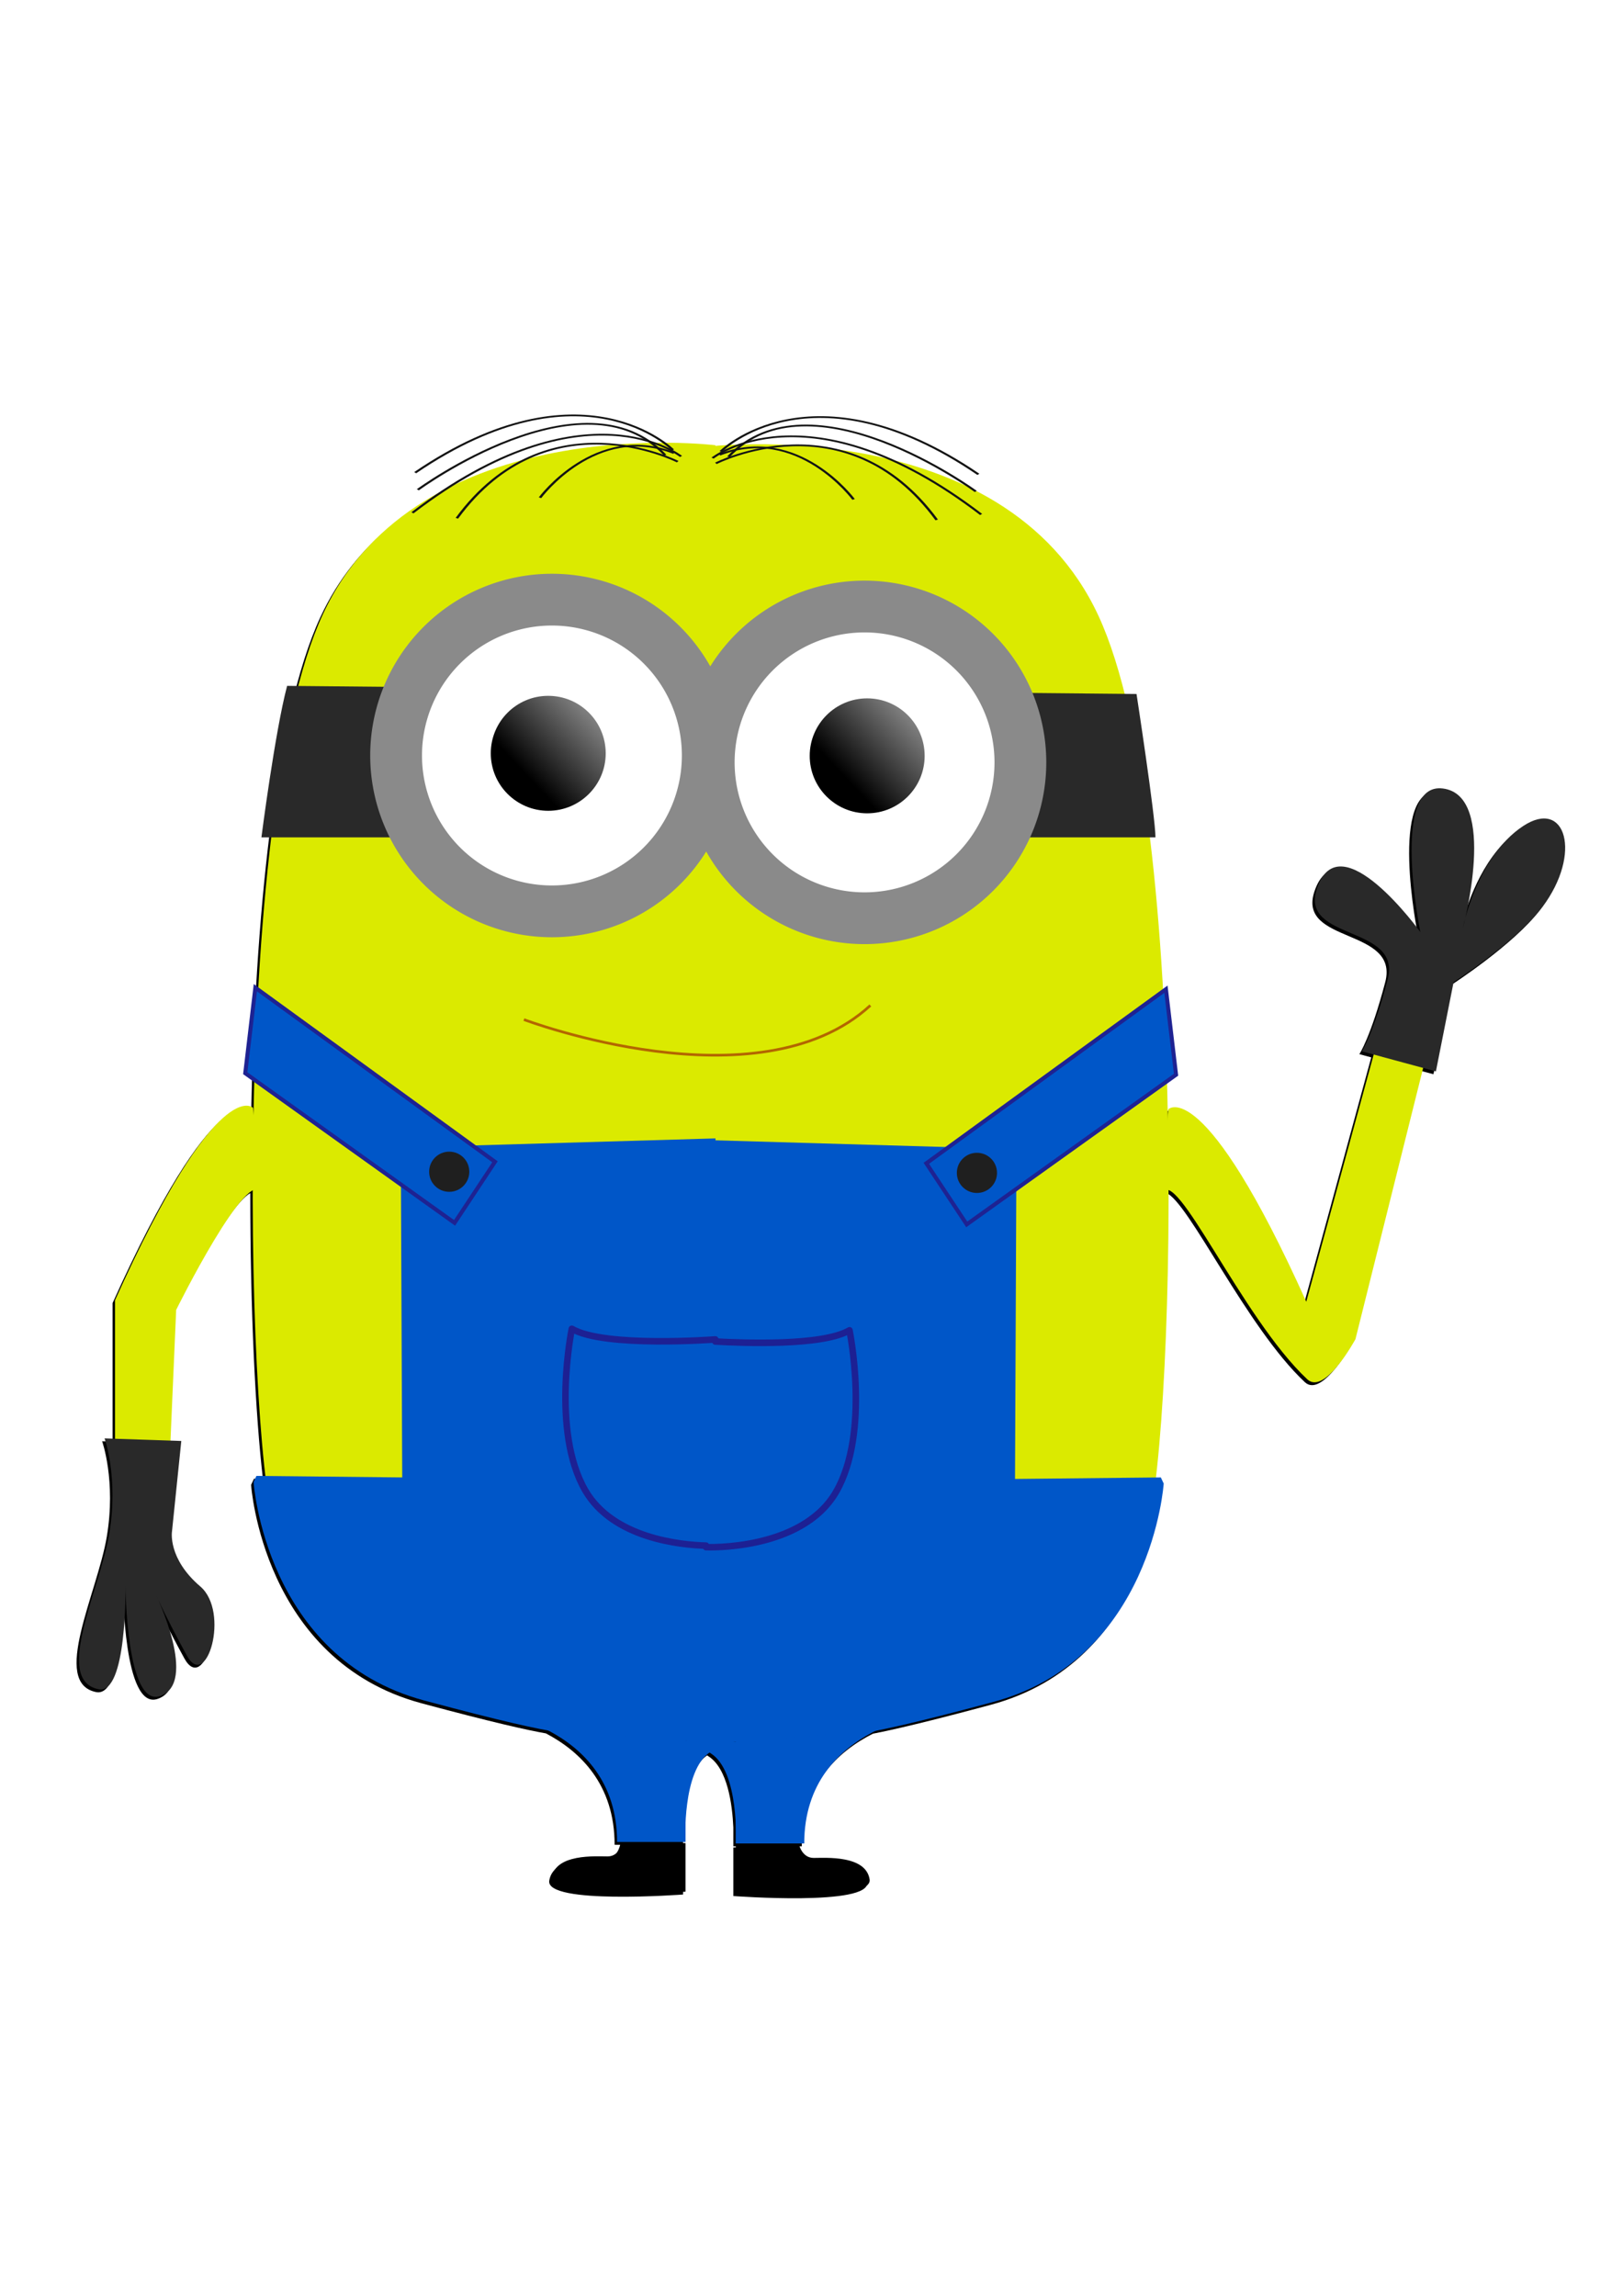 <?xml version="1.0" encoding="UTF-8" standalone="no"?>
<!-- Created with Inkscape (http://www.inkscape.org/) -->

<svg
   xmlns:dc="http://purl.org/dc/elements/1.1/"
   xmlns:cc="http://creativecommons.org/ns#"
   xmlns:rdf="http://www.w3.org/1999/02/22-rdf-syntax-ns#"
   xmlns:svg="http://www.w3.org/2000/svg"
   xmlns="http://www.w3.org/2000/svg"
   xmlns:xlink="http://www.w3.org/1999/xlink"
   xmlns:sodipodi="http://sodipodi.sourceforge.net/DTD/sodipodi-0.dtd"
   xmlns:inkscape="http://www.inkscape.org/namespaces/inkscape"
   width="210mm"
   height="297mm"
   viewBox="0 0 744.094 1052.362"
   id="svg2"
   version="1.1"
   inkscape:version="0.91 r13725"
   sodipodi:docname="minion.svg">
  <defs
     id="defs4">
    <linearGradient
       inkscape:collect="always"
       id="linearGradient4666">
      <stop
         style="stop-color:#000000;stop-opacity:1;"
         offset="0"
         id="stop4668" />
      <stop
         style="stop-color:#000000;stop-opacity:0;"
         offset="1"
         id="stop4670" />
    </linearGradient>
    <linearGradient
       inkscape:collect="always"
       xlink:href="#linearGradient4666"
       id="linearGradient4672-0"
       x1="-1679.133"
       y1="-20.424"
       x2="-1569.581"
       y2="-123.281"
       gradientUnits="userSpaceOnUse"
       gradientTransform="matrix(0.537,0,0,0.537,1291.421,369.71)" />
    <linearGradient
       inkscape:collect="always"
       xlink:href="#linearGradient4666"
       id="linearGradient4672-0-6"
       x1="-1679.133"
       y1="-20.424"
       x2="-1569.581"
       y2="-123.281"
       gradientUnits="userSpaceOnUse"
       gradientTransform="matrix(0.537,0,0,0.537,1145.198,368.548)" />
    <filter
       inkscape:collect="always"
       style="color-interpolation-filters:sRGB"
       id="filter4310"
       x="-0.064"
       width="1.128"
       y="-0.066"
       height="1.131">
      <feGaussianBlur
         inkscape:collect="always"
         stdDeviation="18.188"
         id="feGaussianBlur4312" />
    </filter>
  </defs>
  <sodipodi:namedview
     id="base"
     pagecolor="#ffffff"
     bordercolor="#666666"
     borderopacity="1.0"
     inkscape:pageopacity="0.0"
     inkscape:pageshadow="2"
     inkscape:zoom="0.5"
     inkscape:cx="252.60174"
     inkscape:cy="497.16572"
     inkscape:document-units="px"
     inkscape:current-layer="layer1"
     showgrid="false"
     showguides="true"
     inkscape:guide-bbox="true"
     inkscape:window-width="1365"
     inkscape:window-height="717"
     inkscape:window-x="0"
     inkscape:window-y="23"
     inkscape:window-maximized="1" />
  <g
     inkscape:label="Layer 1"
     inkscape:groupmode="layer"
     id="layer1">
    <path
       style="fill:#000000;fill-opacity:1;fill-rule:evenodd;stroke:none;stroke-width:5;stroke-linecap:butt;stroke-linejoin:miter;stroke-miterlimit:4;stroke-dasharray:none;stroke-opacity:1;filter:url(#filter4310)"
       d="m 304.902,204.249 c -40.384,-0.299 -125.246,7.935 -158,78.607 -21.283,45.922 -29.975,140.38 -31.781,228.506 l -0.25,-2.271 c 0,0 -16.124,-16.537 -63.252,88.203 l 0,63.508 -4.799,-0.162 c 0,0 6.465,18.107 2.131,43.826 -4.355,25.84 -25.702,66.977 -4.875,71.158 13.112,2.632 12.338,-47.467 12.338,-47.467 0,0 0.301,55.659 15.74,50.627 15.489,-5.048 2.844,-36.123 -0.84,-44.398 -0.611,-1.315 -0.945,-2.062 -0.945,-2.062 0,0 0.373,0.777 0.945,2.062 1.724,3.711 5.929,12.472 13.207,25.791 9.034,16.532 19.884,-19.967 6.178,-31.672 -15.029,-12.835 -12.967,-25.223 -12.967,-25.223 l 4.264,-41.459 -4.955,-0.166 2.604,-59.916 c 0,0 24.067,-48.661 35.105,-54.83 -0.018,53.658 2.371,101.875 5.791,130.969 l -4.096,-0.043 -1.324,2.799 c 0,0 5.294,80.504 78.094,100.105 31.77,8.554 48.407,12.307 57.078,13.822 15.723,8.26 31.49,23.427 31.49,51.062 l 2.541,0 28.846,0 0,-8.635 c 0.451,-10.181 2.536,-26.506 11.021,-32.355 0.186,0.13 0.348,0.254 0.564,0.391 8.854,5.575 10.996,22.296 11.455,32.652 l 0,8.646 28.846,0 2.541,0 c 0,-28.286 16.517,-43.497 32.6,-51.621 9.308,-1.792 25.54,-5.572 54.107,-13.264 72.799,-19.601 78.094,-100.105 78.094,-100.105 l -1.322,-2.801 -2.234,0.023 c 3.435,-29.239 5.829,-77.781 5.787,-131.744 10.15,3.692 36.919,61.806 63.609,86.758 8.03,7.507 22.076,-18.412 22.076,-18.412 l 31.035,-124.324 5.842,1.584 8.107,-40.881 c 0,0 28.947,-18.682 40.768,-34.521 18.263,-24.472 10.651,-49.964 -8.889,-37.057 -16.568,10.944 -24.027,33.026 -26.553,42.424 -0.617,2.71 -1.072,4.438 -1.072,4.438 0,0 0.34,-1.714 1.072,-4.438 3.18,-13.958 11.192,-56.981 -10.271,-59.652 -24.286,-3.022 -10.314,65.779 -10.314,65.779 0,0 -36.978,-51.253 -47.426,-19.84 -8.036,24.162 39.095,16.385 32.455,41.607 -6.64,25.222 -11.85,32.934 -11.85,32.934 l 5.455,1.479 -30.912,113.301 c -47.128,-104.74 -63.25,-88.201 -63.25,-88.201 l -0.236,3.043 C 532.504,424.488 523.825,329.612 502.48,283.555 463.3,199.018 349.867,203.806 326.882,205.688 l 0,-0.291 c 0,0 -8.519,-1.049 -21.98,-1.148 z m 60.154,642.076 -28.846,0.529 0,22.258 c 0,0 63.133,4.769 61.355,-6.359 -1.778,-11.129 -20.065,-9.805 -25.652,-9.805 -5.587,0 -6.857,-6.623 -6.857,-6.623 z m -80.732,-0.699 c 0,0 -1.27,6.625 -6.857,6.625 -5.587,0 -23.873,-1.324 -25.65,9.805 -1.778,11.129 61.354,6.359 61.354,6.359 l 0,-22.258 -28.846,-0.531 z"
       id="path4138-1"
       inkscape:connector-curvature="0" />
    <path
       style="fill:#dbea00;fill-opacity:1;fill-rule:evenodd;stroke:none;stroke-width:5;stroke-linecap:butt;stroke-linejoin:miter;stroke-miterlimit:4;stroke-dasharray:none;stroke-opacity:1"
       d="m 328.004,204.091 c 0,0 -136.309,-16.77 -179.981,77.461 -43.672,94.231 -34.408,392.893 -21.174,421.642 13.234,28.748 25.145,91.036 201.155,92.633 z"
       id="path4138"
       inkscape:connector-curvature="0"
       sodipodi:nodetypes="csscc" />
    <path
       style="fill:#000000;fill-opacity:1;fill-rule:evenodd;stroke:none;stroke-width:5;stroke-linecap:butt;stroke-linejoin:miter;stroke-miterlimit:4;stroke-dasharray:none;stroke-opacity:1"
       d="m 285.445,844.321 c 0,0 -1.27,6.624 -6.857,6.624 -5.587,0 -23.873,-1.325 -25.651,9.804 -1.778,11.129 61.354,6.359 61.354,6.359 l 0,-22.258 z"
       id="path4144"
       inkscape:connector-curvature="0" />
    <path
       style="fill:#dbea00;fill-opacity:1;fill-rule:evenodd;stroke:none;stroke-width:5;stroke-linecap:butt;stroke-linejoin:miter;stroke-miterlimit:4;stroke-dasharray:none;stroke-opacity:1"
       d="m 323.62,204.789 c 0,0 136.309,-16.77 179.981,77.461 43.672,94.231 34.408,392.893 21.174,421.642 -13.234,28.748 -25.145,91.036 -201.155,92.633 z"
       id="path4138-9"
       inkscape:connector-curvature="0"
       sodipodi:nodetypes="csscc" />
    <path
       style="fill:#292929;fill-opacity:1;fill-rule:evenodd;stroke:none;stroke-width:1px;stroke-linecap:butt;stroke-linejoin:miter;stroke-opacity:1"
       d="m 131.634,314.392 389.427,3.721 c 0,0 8.682,56.43 8.682,65.731 l -409.891,0 c 0,0 6.201,-48.368 11.782,-69.452 z"
       id="path4759"
       inkscape:connector-curvature="0" />
    <path
       style="fill:#000000;fill-opacity:1;fill-rule:evenodd;stroke:none;stroke-width:5;stroke-linecap:butt;stroke-linejoin:miter;stroke-miterlimit:4;stroke-dasharray:none;stroke-opacity:1"
       d="m 366.179,845.019 c 0,0 1.27,6.624 6.857,6.624 5.587,0 23.873,-1.325 25.651,9.804 1.778,11.129 -61.354,6.359 -61.354,6.359 l 0,-22.258 z"
       id="path4144-3"
       inkscape:connector-curvature="0" />
    <g
       id="g4178"
       style="fill:#0056c8;fill-opacity:1">
      <path
         inkscape:connector-curvature="0"
         id="path4142"
         d="m 220.189,783.663 c 0,0 62.716,5.544 62.716,60.658 l 31.386,0 0,-55.114"
         style="fill:#0056c8;fill-opacity:1;fill-rule:evenodd;stroke:none;stroke-width:5.047;stroke-linecap:butt;stroke-linejoin:miter;stroke-miterlimit:4;stroke-dasharray:none;stroke-opacity:1" />
      <path
         inkscape:connector-curvature="0"
         id="path4172"
         d="m 314.236,844.256 c 0,0 -1.644,-32.95 11.51,-41.234 13.154,-8.283 -29.817,-4.385 -29.817,-4.385 z"
         style="fill:#0056c8;fill-opacity:1;fill-rule:evenodd;stroke:none;stroke-width:1px;stroke-linecap:butt;stroke-linejoin:miter;stroke-opacity:1" />
      <path
         inkscape:connector-curvature="0"
         id="path4142-3"
         d="m 431.434,784.361 c 0,0 -62.716,5.544 -62.716,60.658 l -31.386,0 0,-55.114"
         style="fill:#0056c8;fill-opacity:1;fill-rule:evenodd;stroke:none;stroke-width:5.047;stroke-linecap:butt;stroke-linejoin:miter;stroke-miterlimit:4;stroke-dasharray:none;stroke-opacity:1" />
      <path
         inkscape:connector-curvature="0"
         id="path4172-7"
         d="m 337.388,844.954 c 0,0 1.644,-32.95 -11.51,-41.234 -13.154,-8.283 29.817,-4.385 29.817,-4.385 z"
         style="fill:#0056c8;fill-opacity:1;fill-rule:evenodd;stroke:none;stroke-width:1px;stroke-linecap:butt;stroke-linejoin:miter;stroke-opacity:1" />
    </g>
    <g
       id="g4184"
       style="fill:#0056c8;fill-opacity:1">
      <path
         inkscape:connector-curvature="0"
         id="path4148"
         d="m 328.023,521.822 -144.275,4.2 0.662,151.208 -66.843,-0.7 -1.324,2.8 c 0,0 5.295,80.504 78.094,100.105 72.799,19.601 66.181,14.001 66.181,14.001 l 67.505,5.6 z"
         style="fill:#0056c8;fill-opacity:1;fill-rule:evenodd;stroke:none;stroke-width:5;stroke-linecap:butt;stroke-linejoin:miter;stroke-miterlimit:4;stroke-dasharray:none;stroke-opacity:1" />
      <path
         inkscape:connector-curvature="0"
         id="path4148-8"
         d="m 321.741,522.52 144.275,4.2 -0.662,151.208 66.843,-0.7 1.324,2.8 c 0,0 -5.295,80.504 -78.094,100.105 -72.799,19.601 -66.181,14.001 -66.181,14.001 l -67.505,5.6 z"
         style="fill:#0056c8;fill-opacity:1;fill-rule:evenodd;stroke:none;stroke-width:5;stroke-linecap:butt;stroke-linejoin:miter;stroke-miterlimit:4;stroke-dasharray:none;stroke-opacity:1" />
    </g>
    <g
       id="g4188"
       style="fill:#0056c8;fill-opacity:1;stroke:#1e2292;stroke-opacity:1">
      <path
         inkscape:connector-curvature="0"
         id="path4146"
         d="m 117.071,452.738 109.861,79.804 -18.531,28.002 -95.963,-68.604 z"
         style="fill:#0056c8;fill-opacity:1;fill-rule:evenodd;stroke:#1e2292;stroke-width:1.842;stroke-linecap:butt;stroke-linejoin:miter;stroke-miterlimit:4;stroke-dasharray:none;stroke-opacity:1" />
      <path
         inkscape:connector-curvature="0"
         id="path4146-6"
         d="m 534.552,453.436 -109.861,79.804 18.531,28.002 95.963,-68.604 z"
         style="fill:#0056c8;fill-opacity:1;fill-rule:evenodd;stroke:#1e2292;stroke-width:1.842;stroke-linecap:butt;stroke-linejoin:miter;stroke-miterlimit:4;stroke-dasharray:none;stroke-opacity:1" />
    </g>
    <g
       id="g4246">
      <path
         sodipodi:nodetypes="cccccccc"
         inkscape:connector-curvature="0"
         id="path4168"
         d="m 115.992,507.786 c 0,0 -16.123,-16.538 -63.251,88.202 l 0,81.311 12.402,19.294 12.402,-22.05 3.22,-74.107 c 0,0 33.335,-67.405 39.536,-53.623 z"
         style="fill:#dbea00;fill-opacity:1;fill-rule:evenodd;stroke:none;stroke-width:1px;stroke-linecap:butt;stroke-linejoin:miter;stroke-opacity:1" />
      <path
         sodipodi:nodetypes="cccccscc"
         inkscape:connector-curvature="0"
         id="path4168-7"
         d="m 535.632,508.484 c 0,0 16.123,-16.538 63.251,88.202 l 33.325,-122.145 31.446,-29.816 -42.219,169.128 c 0,0 -14.045,25.919 -22.075,18.412 -30.208,-28.24 -60.521,-98.975 -66.722,-85.194 z"
         style="fill:#dbea00;fill-opacity:1;fill-rule:evenodd;stroke:none;stroke-width:1px;stroke-linecap:butt;stroke-linejoin:miter;stroke-opacity:1" />
    </g>
    <g
       id="g4250"
       style="fill:#292929;fill-opacity:1">
      <path
         sodipodi:nodetypes="cccsscscssc"
         inkscape:connector-curvature="0"
         id="path4170"
         d="m 47.941,659.333 35.177,1.185 -4.264,41.459 c 0,0 -2.064,12.388 12.966,25.222 13.706,11.705 2.857,48.203 -6.177,31.672 -9.857,-18.038 -14.153,-27.853 -14.153,-27.853 0,0 19.679,40.63 1.784,46.462 -15.439,5.032 -15.74,-50.627 -15.74,-50.627 0,0 0.774,50.099 -12.338,47.466 -20.827,-4.181 0.522,-45.317 4.876,-71.157 4.334,-25.719 -2.132,-43.828 -2.132,-43.828 z"
         style="fill:#292929;fill-opacity:1;fill-rule:evenodd;stroke:none;stroke-width:0.86px;stroke-linecap:butt;stroke-linejoin:miter;stroke-opacity:1" />
      <path
         sodipodi:nodetypes="cccsscscssc"
         inkscape:connector-curvature="0"
         id="path4170-2"
         d="m 624.341,481.907 33.972,9.206 8.108,-40.881 c 0,0 28.946,-18.681 40.766,-34.521 18.263,-24.472 10.652,-49.964 -8.888,-37.057 -21.369,14.116 -27.625,46.861 -27.625,46.861 0,0 16.432,-60.901 -9.199,-64.09 -24.286,-3.022 -10.314,65.781 -10.314,65.781 0,0 -36.979,-51.253 -47.426,-19.84 -8.036,24.162 39.094,16.385 32.454,41.607 -6.64,25.222 -11.849,32.935 -11.849,32.935 z"
         style="fill:#292929;fill-opacity:1;fill-rule:evenodd;stroke:none;stroke-width:0.86px;stroke-linecap:butt;stroke-linejoin:miter;stroke-opacity:1" />
    </g>
    <path
       inkscape:connector-curvature="0"
       style="fill:#0056c8;fill-opacity:1;fill-rule:evenodd;stroke:#1d2093;stroke-width:3;stroke-linecap:butt;stroke-linejoin:round;stroke-miterlimit:4;stroke-dasharray:none;stroke-opacity:1"
       d="m 262.166,609.096 c 0,0 -9.647,46.775 6.139,74.061 12.791,22.11 43.998,25.024 55.381,25.334 l 0,0.701 c 0,0 43.848,1.949 59.633,-25.337 15.785,-27.286 6.139,-74.061 6.139,-74.061 -12.408,7.3 -49.353,5.832 -61.519,5.132 l 0,-0.958 c 0,0 -50.864,3.898 -65.772,-4.872 z"
       id="path4164" />
    <g
       id="g4271"
       style="stroke:#131313;stroke-opacity:1;stroke-width:1;stroke-miterlimit:4;stroke-dasharray:none">
      <g
         style="stroke-width:2.058;stroke-miterlimit:4;stroke-dasharray:none;stroke:#131313;stroke-opacity:1"
         transform="matrix(0.603,0,0,0.392,932.615,166.451)"
         id="g4499">
        <path
           sodipodi:nodetypes="cc"
           style="fill:none;fill-rule:evenodd;stroke:#131313;stroke-width:2.058;stroke-linecap:butt;stroke-linejoin:miter;stroke-miterlimit:4;stroke-dasharray:none;stroke-opacity:1"
           d="m -1028.841,109.109 c 0,0 -72.36,-89.035 -204.186,65.91"
           id="path4312"
           inkscape:connector-curvature="0" />
        <path
           sodipodi:nodetypes="cc"
           style="fill:none;fill-rule:evenodd;stroke:#131313;stroke-width:2.058;stroke-linecap:butt;stroke-linejoin:miter;stroke-miterlimit:4;stroke-dasharray:none;stroke-opacity:1"
           d="m -1228.948,148.103 c 0,0 125.93,-142.14 188.049,-40.511"
           id="path4312-8"
           inkscape:connector-curvature="0" />
        <path
           sodipodi:nodetypes="cc"
           style="fill:none;fill-rule:evenodd;stroke:#131313;stroke-width:2.058;stroke-linecap:butt;stroke-linejoin:miter;stroke-miterlimit:4;stroke-dasharray:none;stroke-opacity:1"
           d="m -1035.021,101.517 c 0,0 -68.67,-106.593 -195.931,26.584"
           id="path4312-2"
           inkscape:connector-curvature="0" />
        <path
           sodipodi:nodetypes="cc"
           style="fill:none;fill-rule:evenodd;stroke:#131313;stroke-width:2.058;stroke-linecap:butt;stroke-linejoin:miter;stroke-miterlimit:4;stroke-dasharray:none;stroke-opacity:1"
           d="m -1031.378,115.254 c 0,0 -98.958,-78.027 -167.89,66.158"
           id="path4312-7"
           inkscape:connector-curvature="0" />
        <path
           sodipodi:nodetypes="cc"
           style="fill:none;fill-rule:evenodd;stroke:#131313;stroke-width:2.058;stroke-linecap:butt;stroke-linejoin:miter;stroke-miterlimit:4;stroke-dasharray:none;stroke-opacity:1"
           d="m -1136.068,157.424 c 0,0 42.498,-88.221 101.859,-52.232"
           id="path4314-5"
           inkscape:connector-curvature="0"
           inkscape:transform-center-x="-28.458073"
           inkscape:transform-center-y="-17.972375" />
      </g>
      <g
         style="stroke-width:2.058;stroke-miterlimit:4;stroke-dasharray:none;stroke:#131313;stroke-opacity:1"
         transform="matrix(-0.603,0,0,0.392,-293.705,167.214)"
         id="g4499-5">
        <path
           sodipodi:nodetypes="cc"
           style="fill:none;fill-rule:evenodd;stroke:#131313;stroke-width:2.058;stroke-linecap:butt;stroke-linejoin:miter;stroke-miterlimit:4;stroke-dasharray:none;stroke-opacity:1"
           d="m -1028.841,109.109 c 0,0 -72.36,-89.035 -204.186,65.91"
           id="path4312-24"
           inkscape:connector-curvature="0" />
        <path
           sodipodi:nodetypes="cc"
           style="fill:none;fill-rule:evenodd;stroke:#131313;stroke-width:2.058;stroke-linecap:butt;stroke-linejoin:miter;stroke-miterlimit:4;stroke-dasharray:none;stroke-opacity:1"
           d="m -1228.948,148.103 c 0,0 125.93,-142.14 188.049,-40.511"
           id="path4312-8-4"
           inkscape:connector-curvature="0" />
        <path
           sodipodi:nodetypes="cc"
           style="fill:none;fill-rule:evenodd;stroke:#131313;stroke-width:2.058;stroke-linecap:butt;stroke-linejoin:miter;stroke-miterlimit:4;stroke-dasharray:none;stroke-opacity:1"
           d="m -1035.021,101.517 c 0,0 -68.67,-106.593 -195.931,26.584"
           id="path4312-2-1"
           inkscape:connector-curvature="0" />
        <path
           sodipodi:nodetypes="cc"
           style="fill:none;fill-rule:evenodd;stroke:#131313;stroke-width:2.058;stroke-linecap:butt;stroke-linejoin:miter;stroke-miterlimit:4;stroke-dasharray:none;stroke-opacity:1"
           d="m -1031.378,115.254 c 0,0 -98.958,-78.027 -167.89,66.158"
           id="path4312-7-7"
           inkscape:connector-curvature="0" />
        <path
           sodipodi:nodetypes="cc"
           style="fill:none;fill-rule:evenodd;stroke:#131313;stroke-width:2.058;stroke-linecap:butt;stroke-linejoin:miter;stroke-miterlimit:4;stroke-dasharray:none;stroke-opacity:1"
           d="m -1136.068,157.424 c 0,0 42.498,-88.221 101.859,-52.232"
           id="path4314-5-6"
           inkscape:connector-curvature="0"
           inkscape:transform-center-x="-28.458073"
           inkscape:transform-center-y="-17.972375" />
      </g>
    </g>
    <path
       id="path4150-9"
       style="opacity:1;fill:#ffffff;fill-opacity:1;stroke:#8a8a8a;stroke-width:23.738;stroke-linecap:butt;stroke-linejoin:round;stroke-miterlimit:4;stroke-dasharray:none;stroke-opacity:1"
       d="m 467.816,349.463 a 71.442,71.442 0 0 1 -71.442,71.442 71.442,71.442 0 0 1 -71.442,-71.442 71.442,71.442 0 0 1 71.442,-71.442 71.442,71.442 0 0 1 71.442,71.442 z m -143.331,-3.152 a 71.442,71.442 0 0 1 -71.442,71.442 71.442,71.442 0 0 1 -71.442,-71.442 71.442,71.442 0 0 1 71.442,-71.442 71.442,71.442 0 0 1 71.442,71.442 z"
       inkscape:connector-curvature="0" />
    <circle
       style="opacity:1;fill:url(#linearGradient4672-0);fill-opacity:1;stroke:none;stroke-width:4.734;stroke-linecap:butt;stroke-linejoin:round;stroke-miterlimit:4;stroke-dasharray:none;stroke-opacity:1"
       id="path4583-9"
       cx="397.574"
       cy="346.466"
       r="26.349" />
    <circle
       style="opacity:1;fill:url(#linearGradient4672-0-6);fill-opacity:1;stroke:none;stroke-width:4.734;stroke-linecap:butt;stroke-linejoin:round;stroke-miterlimit:4;stroke-dasharray:none;stroke-opacity:1"
       id="path4583-9-5"
       cx="251.351"
       cy="345.304"
       r="26.349" />
    <path
       style="fill:none;fill-rule:evenodd;stroke:#b36600;stroke-width:1.228;stroke-linecap:butt;stroke-linejoin:miter;stroke-miterlimit:4;stroke-dasharray:none;stroke-opacity:1"
       d="m 240.199,467.359 c 0,0 107.48,40.746 158.822,-6.475"
       id="path4743"
       inkscape:connector-curvature="0" />
    <circle
       style="opacity:1;fill:#1f1f1f;fill-opacity:1;stroke:none;stroke-width:3;stroke-linecap:butt;stroke-linejoin:round;stroke-miterlimit:4;stroke-dasharray:none;stroke-opacity:1"
       id="path4766"
       cx="205.954"
       cy="537.104"
       r="9.208" />
    <circle
       style="opacity:1;fill:#1f1f1f;fill-opacity:1;stroke:none;stroke-width:3;stroke-linecap:butt;stroke-linejoin:round;stroke-miterlimit:4;stroke-dasharray:none;stroke-opacity:1"
       id="path4766-6"
       cx="447.889"
       cy="537.63"
       r="9.208" />
  </g>
</svg>
